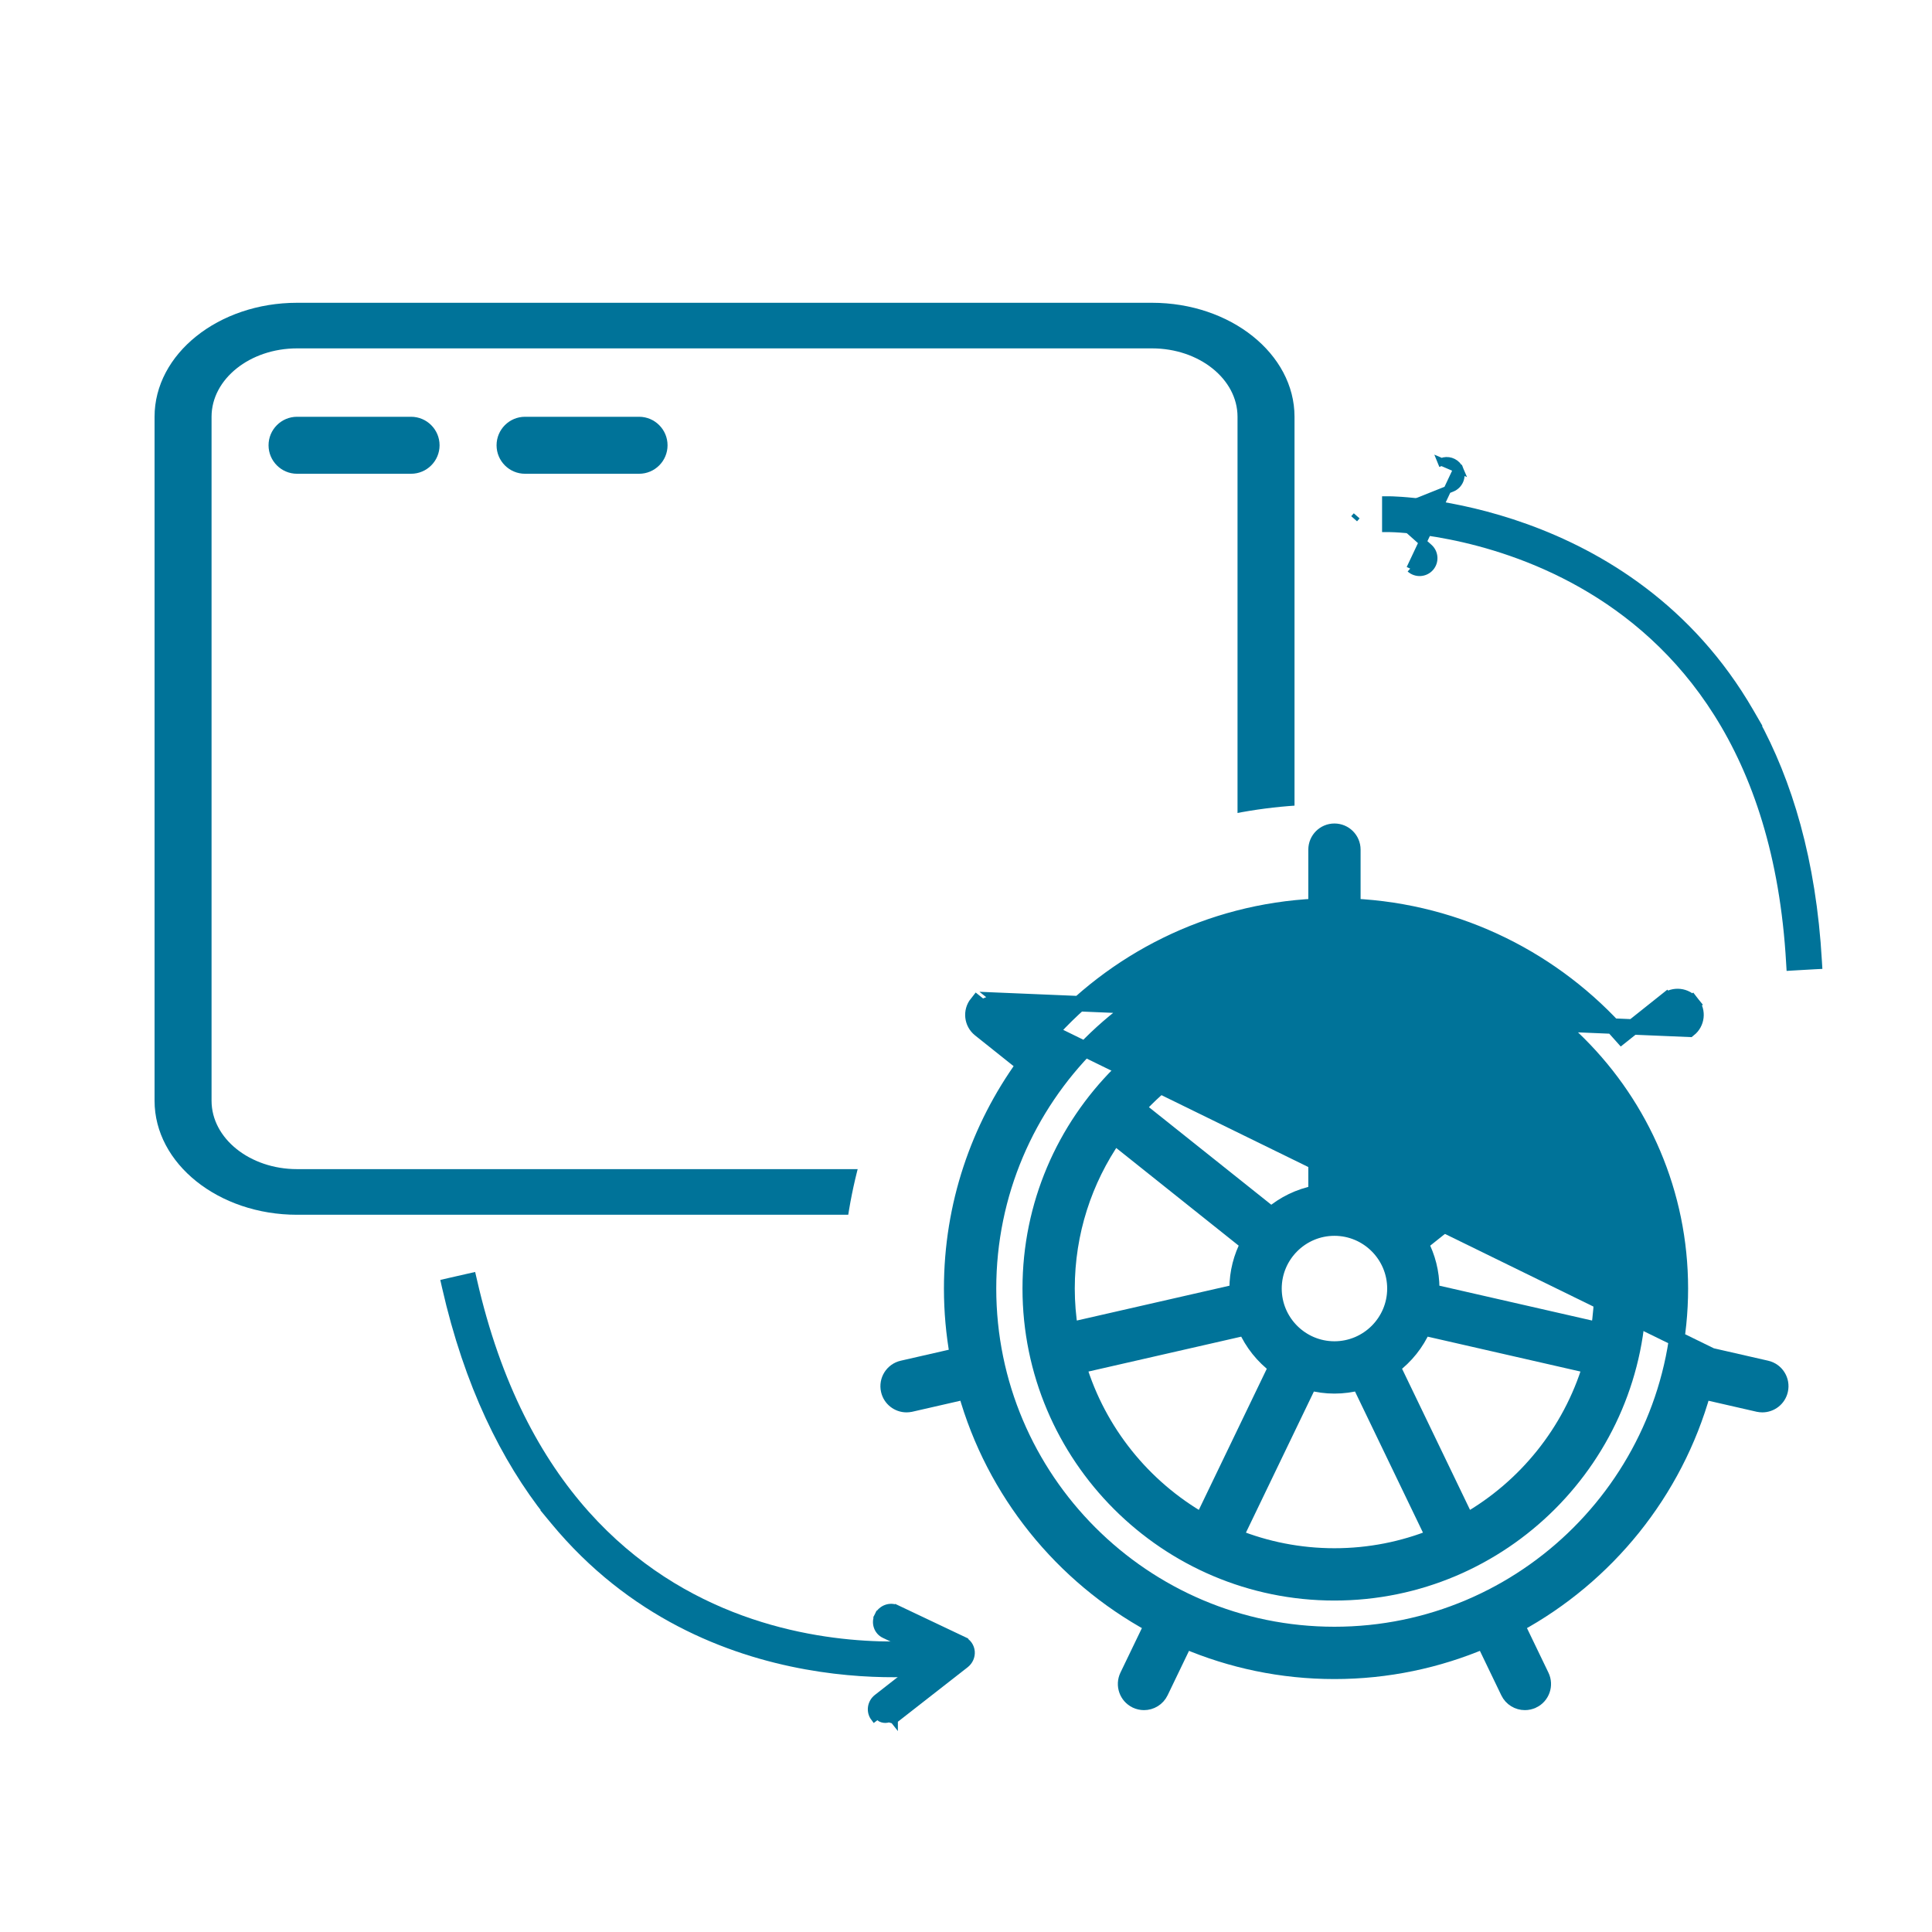 <svg width="50" height="50" viewBox="0 0 50 50" fill="none" xmlns="http://www.w3.org/2000/svg">
<path d="M50 0H0V50H50V0Z" fill="white"/>
<path d="M29.814 7.836H7.688C5.655 7.836 4 9.159 4 10.786V28.487C4 30.115 5.655 31.438 7.688 31.438H29.814C31.847 31.438 33.502 30.115 33.502 28.487V10.786C33.502 9.159 31.847 7.836 29.814 7.836ZM32.027 28.487C32.027 29.463 31.034 30.257 29.814 30.257H7.688C6.468 30.257 5.475 29.463 5.475 28.487V10.786C5.475 9.81 6.468 9.016 7.688 9.016H29.814C31.034 9.016 32.027 9.81 32.027 10.786V28.487Z" fill="#007399"/>
<path d="M10.638 10.786H7.688C7.281 10.786 6.95 11.117 6.95 11.524C6.95 11.931 7.281 12.261 7.688 12.261H10.638C11.045 12.261 11.376 11.931 11.376 11.524C11.376 11.117 11.045 10.786 10.638 10.786Z" fill="#007399"/>
<path d="M13.588 12.261H16.539C16.946 12.261 17.276 11.931 17.276 11.524C17.276 11.117 16.946 10.786 16.539 10.786H13.588C13.181 10.786 12.851 11.117 12.851 11.524C12.851 11.931 13.181 12.261 13.588 12.261Z" fill="#007399"/>
<circle cx="34.367" cy="33.386" r="12.566" fill="white"/>
<path d="M34.535 25.474C30.194 25.474 26.662 29.006 26.662 33.348C26.662 37.69 30.194 41.222 34.535 41.222C38.877 41.222 42.409 37.69 42.409 33.348C42.409 29.006 38.877 25.474 34.535 25.474ZM36.764 32.181L40.228 29.418C41.001 30.535 41.456 31.889 41.456 33.348C41.456 33.712 41.426 34.069 41.371 34.419L37.052 33.433C37.053 33.405 37.053 33.376 37.053 33.348C37.053 32.926 36.947 32.529 36.764 32.181ZM34.535 34.912C33.673 34.912 32.971 34.21 32.971 33.348C32.971 32.486 33.673 31.783 34.535 31.783C35.398 31.783 36.1 32.486 36.1 33.348C36.1 34.21 35.398 34.912 34.535 34.912ZM35.012 30.877V26.445C36.835 26.57 38.466 27.404 39.631 28.674L36.169 31.434C35.845 31.157 35.448 30.961 35.012 30.877ZM29.439 28.674C30.605 27.404 32.235 26.57 34.059 26.445V30.877C33.622 30.961 33.226 31.157 32.901 31.434L29.439 28.674ZM32.019 33.433L27.7 34.419C27.645 34.069 27.615 33.712 27.615 33.348C27.615 31.889 28.069 30.535 28.843 29.418L32.307 32.181C32.123 32.529 32.017 32.926 32.017 33.348C32.017 33.376 32.018 33.405 32.019 33.433ZM33.034 35.366L31.111 39.359C29.589 38.488 28.429 37.057 27.912 35.349L32.234 34.362C32.41 34.762 32.688 35.108 33.034 35.366ZM34.535 40.268C33.629 40.268 32.764 40.092 31.97 39.774L33.893 35.781C34.097 35.836 34.312 35.866 34.535 35.866C34.758 35.866 34.973 35.836 35.178 35.781L37.101 39.774C36.307 40.092 35.442 40.268 34.535 40.268ZM36.837 34.362L41.159 35.349C40.642 37.057 39.481 38.488 37.959 39.359L36.036 35.366C36.383 35.108 36.66 34.762 36.837 34.362Z" fill="#007399" stroke="#007399" stroke-width="0.4"/>
<path d="M25.952 25.893L27.102 26.809C28.82 24.859 31.292 23.588 34.059 23.456V21.989C34.059 21.725 34.272 21.512 34.535 21.512C34.799 21.512 35.012 21.725 35.012 21.989V23.456C37.779 23.588 40.251 24.859 41.969 26.809L43.119 25.893L43.241 26.046L43.119 25.893C43.324 25.729 43.625 25.762 43.789 25.969L43.632 26.093L43.789 25.968C43.953 26.174 43.919 26.474 43.713 26.638L25.952 25.893ZM25.952 25.893C25.952 25.893 25.952 25.893 25.952 25.893L25.952 25.893ZM45.715 35.41L44.288 35.084L25.827 26.049C25.708 25.954 25.534 25.973 25.438 26.093L25.282 25.968C25.282 25.968 25.282 25.968 25.282 25.968C25.118 26.174 25.152 26.474 25.357 26.638L25.357 26.638L26.505 27.554C25.326 29.184 24.629 31.186 24.629 33.348C24.629 33.94 24.682 34.52 24.783 35.084L23.356 35.41C23.099 35.468 22.938 35.724 22.997 35.981L22.997 35.981C23.047 36.203 23.244 36.352 23.461 36.352C23.496 36.352 23.532 36.348 23.568 36.34C23.568 36.34 23.569 36.34 23.569 36.34L24.994 36.014C25.722 38.616 27.488 40.786 29.814 42.052L29.177 43.374C29.063 43.612 29.163 43.897 29.4 44.011L29.4 44.011C29.467 44.043 29.538 44.058 29.607 44.058C29.784 44.058 29.954 43.959 30.037 43.788C30.037 43.788 30.037 43.788 30.037 43.788L30.673 42.467C31.86 42.972 33.165 43.254 34.535 43.254C35.905 43.254 37.21 42.972 38.398 42.467L39.034 43.788C39.034 43.788 39.034 43.788 39.034 43.788C39.116 43.959 39.287 44.058 39.464 44.058C39.533 44.058 39.604 44.043 39.67 44.011L39.671 44.011C39.908 43.897 40.008 43.612 39.893 43.374C39.893 43.374 39.893 43.374 39.893 43.374L39.256 42.052C41.583 40.786 43.349 38.616 44.077 36.014L45.502 36.34C45.502 36.34 45.502 36.34 45.503 36.34C45.539 36.348 45.575 36.352 45.609 36.352C45.827 36.352 46.024 36.202 46.074 35.981L46.074 35.981C46.133 35.724 45.972 35.468 45.715 35.41ZM23.4 35.605C23.251 35.639 23.158 35.787 23.192 35.937C23.221 36.065 23.335 36.152 23.461 36.152C23.482 36.152 23.502 36.15 23.523 36.145L23.4 35.605ZM34.535 42.3C29.599 42.3 25.583 38.284 25.583 33.348C25.583 28.412 29.599 24.395 34.535 24.395C39.472 24.395 43.488 28.412 43.488 33.348C43.488 38.284 39.472 42.3 34.535 42.3Z" fill="#007399" stroke="#007399" stroke-width="0.4"/>
<path d="M14.197 39.182L14.194 39.182L14.342 39.361C16.334 41.771 18.842 42.74 20.859 43.104C22.874 43.469 24.403 43.231 24.45 43.223L24.548 43.206L24.532 43.108L24.444 42.588L24.427 42.489L24.328 42.506C24.288 42.513 21.882 42.889 19.179 41.904C16.484 40.922 13.484 38.582 12.245 33.136L12.222 33.038L12.125 33.06L11.611 33.177L11.514 33.2L11.536 33.297C12.115 35.845 13.065 37.753 14.197 39.182Z" fill="#007399" stroke="#007399" stroke-width="0.2"/>
<path d="M22.82 41.859L22.731 41.815C22.642 41.994 22.711 42.212 22.891 42.298L22.892 42.298L24.084 42.864L22.704 43.943C22.704 43.943 22.704 43.943 22.704 43.943C22.547 44.065 22.51 44.291 22.631 44.451L22.711 44.39L23.137 44.51L23.137 44.511L23.075 44.432L23.137 44.51L24.984 43.067L24.984 43.067C25.082 42.99 25.137 42.868 25.127 42.743C25.116 42.619 25.043 42.509 24.928 42.455L24.928 42.455L24.886 42.545M22.82 41.859L22.731 41.815C22.819 41.637 23.033 41.555 23.214 41.641L23.214 41.641L23.171 41.732L23.214 41.641L24.928 42.454L24.886 42.545M22.82 41.859C22.755 41.991 22.807 42.147 22.934 42.208M22.82 41.859L22.934 42.208M24.886 42.545C24.967 42.583 25.02 42.661 25.027 42.752C25.035 42.842 24.995 42.931 24.922 42.988M24.886 42.545L24.922 42.988M24.922 42.988L23.075 44.432C22.98 44.507 22.851 44.507 22.761 44.44L24.922 42.988ZM22.934 42.208L24.172 42.795L22.934 42.208Z" fill="#007399" stroke="#007399" stroke-width="0.2"/>
<path d="M45.405 18.634L45.409 18.635L45.292 18.433C43.729 15.726 41.417 14.353 39.489 13.658C37.563 12.964 36.015 12.944 35.968 12.944L35.868 12.944L35.868 13.044L35.868 13.571L35.868 13.671L35.968 13.671C36.009 13.671 38.445 13.7 40.946 15.121C43.44 16.538 46.01 19.344 46.325 24.921L46.331 25.021L46.431 25.015L46.957 24.985L47.057 24.98L47.051 24.88C46.903 22.271 46.284 20.231 45.405 18.634Z" fill="#007399" stroke="#007399" stroke-width="0.2"/>
<path d="M37.01 14.687C37.144 14.536 37.128 14.306 36.98 14.174L36.98 14.174L35.967 13.273L37.575 12.629C37.575 12.629 37.575 12.629 37.575 12.629C37.761 12.555 37.852 12.343 37.778 12.157L37.685 12.194L36.496 14.716M37.01 14.687C36.876 14.837 36.647 14.85 36.496 14.716M37.01 14.687C37.01 14.687 37.01 14.687 37.01 14.687L36.935 14.62L37.01 14.687C37.01 14.687 37.01 14.687 37.01 14.687ZM36.496 14.716L36.496 14.716L36.563 14.642L36.496 14.716C36.496 14.716 36.496 14.716 36.496 14.716ZM35.045 13.425L35.111 13.35L35.045 13.425L35.045 13.425C35.045 13.425 35.045 13.425 35.045 13.425ZM37.305 11.954L37.343 12.047L37.305 11.954L37.305 11.954C37.467 11.889 37.647 11.949 37.74 12.087L37.74 12.087C37.755 12.108 37.767 12.131 37.778 12.157L37.305 11.954Z" fill="#007399" stroke="#007399" stroke-width="0.2"/>
</svg>
